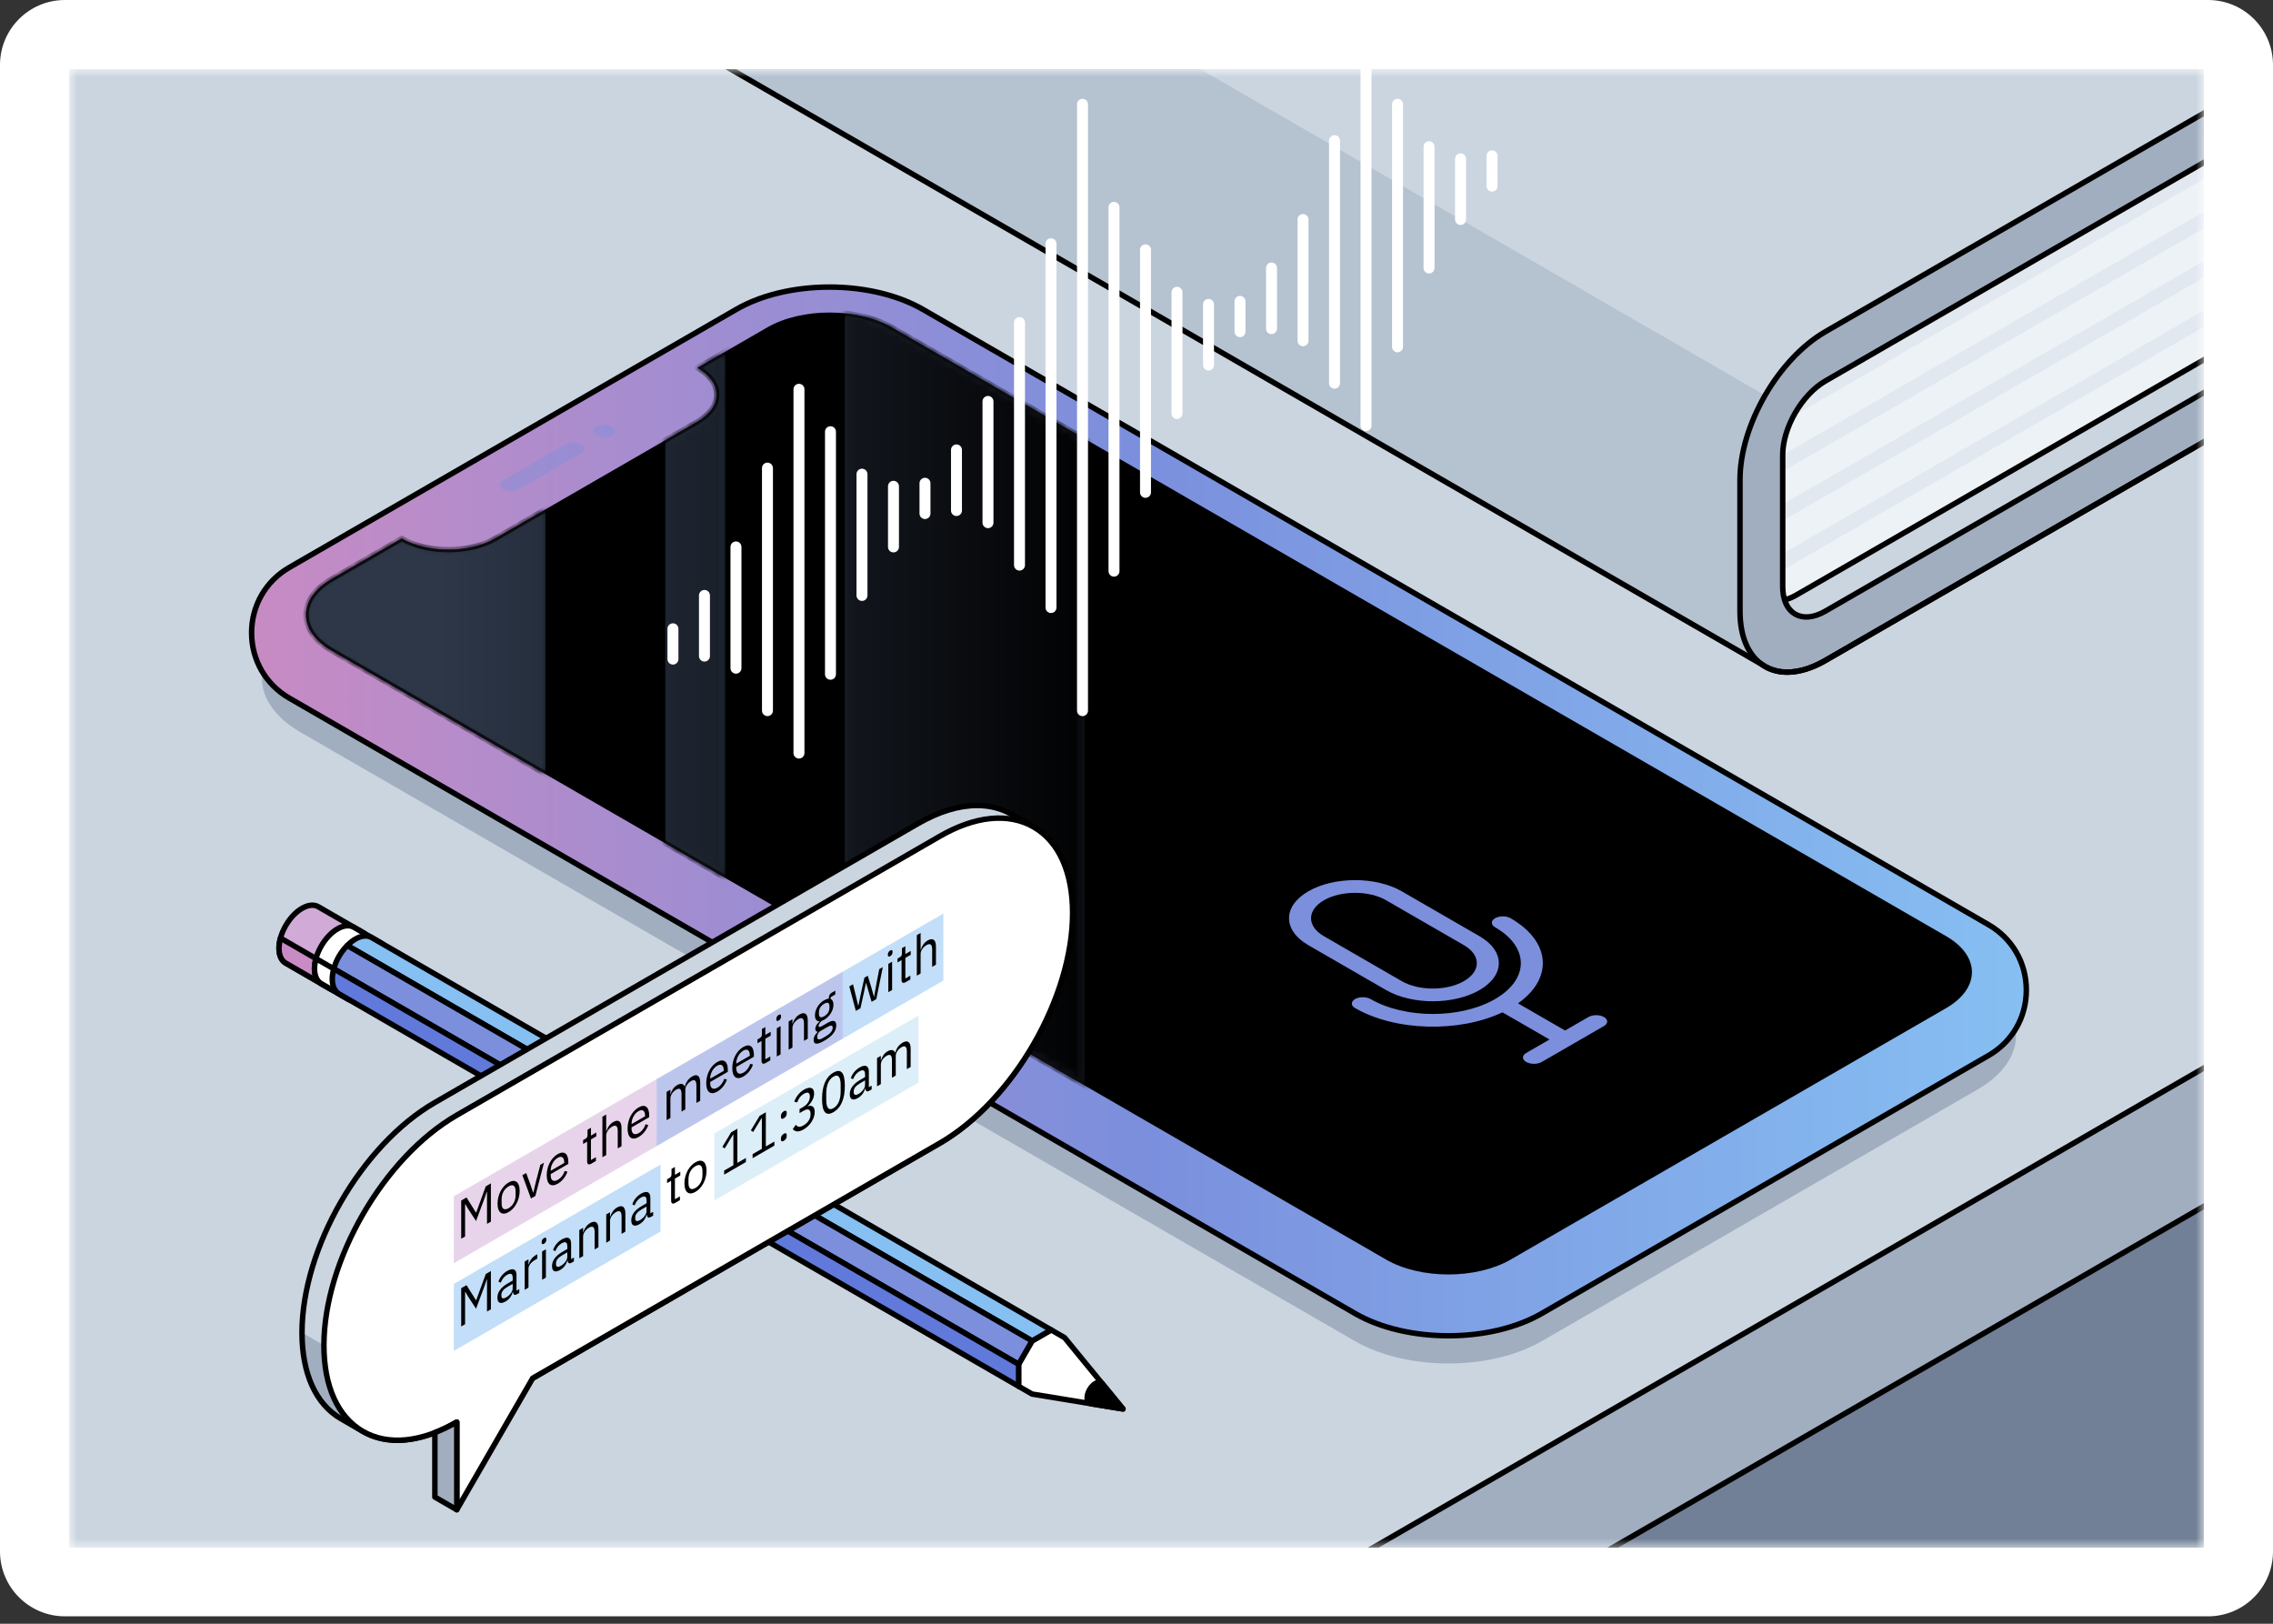 <svg width="280" height="200" viewBox="0 0 280 200" fill="none" xmlns="http://www.w3.org/2000/svg">
<rect x="0" y="0" width="280" height="200" fill="#333333" stroke="none"/>
<path d="M0 8C0 3.582 3.582 0 8 0H272C276.418 0 280 3.582 280 8V191.087C280 195.506 276.418 199.087 272 199.087H8C3.582 199.087 0 195.506 0 191.087V8Z" fill="white"/>
<mask id="mask0" mask-type="alpha" maskUnits="userSpaceOnUse" x="8" y="8" width="264" height="183">
<rect x="8.518" y="8.517" width="262.966" height="182.053" fill="#C4C4C4"/>
</mask>
<g mask="url(#mask0)">
<g clip-path="url(#clip0)">
<path d="M271.483 8.517H8.518V190.621H271.483V8.517Z" fill="white"/>
<path d="M271.483 -3.316H8.518V203.222H271.483V-3.316Z" fill="#CBD5E0"/>
<path d="M37.031 90.201L166.921 165.193C173.271 168.86 183.568 168.86 189.918 165.193L243.58 134.212C249.93 130.546 249.93 124.601 243.58 120.935L113.688 45.942C107.338 42.276 97.041 42.276 90.691 45.942L37.031 76.923C30.68 80.589 30.68 86.535 37.031 90.201Z" fill="#A0AEC0"/>
<path d="M113.688 38.108C110.911 36.505 107.377 35.602 103.748 35.402C99.084 35.144 94.263 36.047 90.69 38.108L35.641 69.892C29.445 73.47 29.445 82.413 35.641 85.99L166.921 161.785C173.27 165.451 183.568 165.451 189.918 161.785L244.969 130.001C251.165 126.423 251.165 117.48 244.969 113.903L113.688 38.108Z" fill="url(#paint0_linear)"/>
<path d="M178.419 164.863C174.194 164.863 169.968 163.934 166.752 162.076L35.473 86.284C32.457 84.542 30.656 81.424 30.656 77.942C30.656 74.461 32.457 71.343 35.473 69.601L90.522 37.817C94.022 35.796 98.851 34.793 103.767 35.066C107.564 35.277 111.148 36.253 113.857 37.817L245.137 113.612C248.153 115.353 249.952 118.471 249.952 121.952C249.952 125.434 248.151 128.554 245.137 130.294L190.085 162.078C186.87 163.934 182.645 164.863 178.419 164.863ZM102.178 35.697C97.938 35.697 93.881 36.656 90.86 38.402L35.81 70.186C33.005 71.804 31.331 74.704 31.331 77.942C31.331 81.181 33.005 84.081 35.81 85.699L167.09 161.493C173.337 165.101 183.502 165.101 189.749 161.493L244.801 129.709C247.604 128.091 249.28 125.19 249.278 121.952C249.278 118.714 247.604 115.815 244.801 114.196L113.52 38.402C110.9 36.89 107.424 35.944 103.729 35.74C103.211 35.71 102.693 35.697 102.178 35.697Z" fill="black"/>
<path d="M40.863 80.154C36.637 77.714 36.637 73.744 40.863 71.303L49.487 66.325C52.662 68.158 57.81 68.158 60.985 66.325L85.899 51.941C89.075 50.108 89.075 47.135 85.899 45.302L94.523 40.324C98.75 37.883 105.628 37.883 109.854 40.324L239.744 115.316C243.971 117.757 243.971 121.727 239.744 124.168L186.083 155.148C181.856 157.589 174.978 157.589 170.752 155.148L40.863 80.154Z" fill="black"/>
<path d="M182.253 115.314L172.671 109.782C169.496 107.948 164.347 107.948 161.172 109.782C157.997 111.615 157.997 114.588 161.172 116.421L170.754 121.953C173.929 123.786 179.077 123.786 182.253 121.953C185.427 120.12 185.427 117.147 182.253 115.314ZM180.336 116.421C182.45 117.641 182.45 119.627 180.336 120.847C178.221 122.068 174.783 122.068 172.67 120.847L163.088 115.315C160.973 114.095 160.973 112.109 163.088 110.889C165.202 109.668 168.64 109.668 170.754 110.889L180.336 116.421Z" fill="#7B8FDD"/>
<path d="M197.585 126.379C198.113 126.074 198.113 125.579 197.585 125.272C197.056 124.967 196.197 124.967 195.668 125.272L192.794 126.931L186.997 123.585C191.358 120.511 191.055 115.97 186.087 113.101C185.558 112.796 184.699 112.796 184.17 113.101C183.641 113.406 183.641 113.902 184.17 114.208C188.403 116.653 188.403 120.614 184.17 123.059C179.937 125.504 173.072 125.504 168.839 123.059C168.31 122.754 167.452 122.754 166.922 123.059C166.393 123.364 166.393 123.86 166.922 124.166C171.891 127.035 179.757 127.21 185.08 124.692L190.877 128.038L188.003 129.697C187.474 130.002 187.474 130.497 188.003 130.804C188.532 131.109 189.39 131.109 189.919 130.804L197.585 126.379Z" fill="#7B8FDD"/>
<mask id="mask1" mask-type="alpha" maskUnits="userSpaceOnUse" x="37" y="38" width="97" height="96">
<path d="M40.863 71.303L49.488 66.325C52.663 68.158 57.812 68.158 60.987 66.325L67.199 62.738V95.361L40.863 80.155C36.637 77.715 36.637 73.743 40.863 71.303ZM85.899 51.94L81.951 54.22V103.877L89.327 108.136V43.322L85.898 45.301C89.075 47.134 89.075 50.107 85.899 51.94ZM104.08 116.653L133.586 133.687V54.023L109.856 40.323C108.224 39.38 106.197 38.804 104.08 38.589V116.653Z" fill="url(#paint1_linear)"/>
</mask>
<g mask="url(#mask1)">
<path d="M40.863 71.303L49.488 66.325C52.663 68.158 57.812 68.158 60.987 66.325L67.199 62.738V95.361L40.863 80.155C36.637 77.715 36.637 73.743 40.863 71.303ZM85.899 51.94L81.951 54.22V103.877L89.327 108.136V43.322L85.898 45.301C89.075 47.134 89.075 50.107 85.899 51.94ZM104.08 116.653L133.586 133.687V54.023L109.856 40.323C108.224 39.38 106.197 38.804 104.08 38.589V116.653Z" fill="#2D3748"/>
</g>
<mask id="mask2" mask-type="alpha" maskUnits="userSpaceOnUse" x="37" y="38" width="97" height="96">
<path d="M40.863 71.303L49.488 66.325C52.663 68.158 57.812 68.158 60.987 66.325L67.199 62.738V95.361L40.863 80.155C36.637 77.715 36.637 73.743 40.863 71.303ZM85.899 51.94L81.951 54.22V103.877L89.327 108.136V43.322L85.898 45.301C89.075 47.134 89.075 50.107 85.899 51.94ZM104.08 116.653L133.586 133.687V54.023L109.856 40.323C108.224 39.38 106.197 38.804 104.08 38.589V116.653Z" fill="url(#paint2_linear)"/>
</mask>
<g mask="url(#mask2)">
<path d="M40.865 71.303L49.49 66.325C52.665 68.158 57.814 68.158 60.989 66.325L67.201 62.738V95.36L40.865 80.154C36.639 77.714 36.639 73.742 40.865 71.303ZM85.901 51.94L81.953 54.22V103.876L89.329 108.136V43.322L85.9 45.301C89.077 47.134 89.077 50.106 85.901 51.94ZM104.082 116.653L133.588 133.687V54.023L109.857 40.322C108.226 39.38 106.199 38.803 104.082 38.589V116.653Z" fill="url(#paint3_linear)"/>
<path d="M178.419 157.31C175.582 157.31 172.744 156.686 170.585 155.439L40.696 80.446C38.543 79.203 37.357 77.527 37.357 75.728C37.357 73.929 38.543 72.253 40.696 71.01L49.319 66.032C49.423 65.971 49.553 65.971 49.657 66.032C52.733 67.808 57.74 67.808 60.818 66.032L85.732 51.648C87.159 50.825 87.944 49.749 87.944 48.622C87.944 47.494 87.159 46.419 85.732 45.595C85.628 45.534 85.563 45.424 85.563 45.302C85.563 45.181 85.628 45.07 85.732 45.009L94.356 40.031C98.675 37.536 105.704 37.536 110.024 40.031L239.914 115.023C242.067 116.266 243.253 117.942 243.253 119.741C243.253 121.541 242.067 123.216 239.914 124.459L186.253 155.44C184.094 156.686 181.257 157.31 178.419 157.31ZM49.49 66.712L41.033 71.595C39.097 72.712 38.032 74.18 38.032 75.728C38.032 77.276 39.099 78.744 41.033 79.862L170.923 154.854C175.057 157.241 181.784 157.241 185.917 154.854L239.578 123.873C241.514 122.756 242.579 121.288 242.579 119.74C242.579 118.192 241.512 116.724 239.578 115.606L109.688 40.614C105.555 38.227 98.828 38.227 94.694 40.614L86.555 45.313C87.892 46.224 88.621 47.382 88.621 48.62C88.621 50 87.715 51.282 86.071 52.231L61.155 66.616C57.949 68.467 52.765 68.499 49.49 66.712Z" fill="black"/>
</g>
<g style="mix-blend-mode:multiply">
<g style="mix-blend-mode:multiply">
<g style="mix-blend-mode:multiply" opacity="0.4">
<path d="M71.549 54.742C71.02 54.437 70.161 54.437 69.632 54.742L61.967 59.169C61.438 59.474 61.438 59.969 61.967 60.276C62.496 60.581 63.355 60.581 63.884 60.276L71.55 55.849C72.078 55.543 72.078 55.048 71.549 54.742Z" fill="#7B8FDD"/>
</g>
<g style="mix-blend-mode:multiply" opacity="0.4">
<path d="M75.382 52.53C74.853 52.225 73.994 52.225 73.465 52.53C72.936 52.835 72.936 53.331 73.465 53.637C73.994 53.943 74.853 53.942 75.382 53.637C75.911 53.332 75.911 52.835 75.382 52.53Z" fill="#7B8FDD"/>
</g>
</g>
</g>
<path d="M138.335 173.546L131.145 164.764L129.484 163.806L127.135 165.163L125.475 168.039V170.751L127.135 171.711L138.335 173.546Z" fill="white"/>
<path d="M138.335 173.883C138.317 173.883 138.299 173.881 138.281 173.879L127.081 172.043C127.04 172.036 127.002 172.022 126.966 172.002L125.306 171.044C125.202 170.983 125.137 170.872 125.137 170.751V168.039C125.137 167.979 125.153 167.921 125.181 167.87L126.842 164.993C126.872 164.942 126.914 164.899 126.966 164.869L129.315 163.513C129.418 163.452 129.549 163.452 129.652 163.513L131.312 164.471C131.348 164.492 131.379 164.518 131.404 164.549L138.594 173.33C138.683 173.438 138.695 173.591 138.626 173.712C138.566 173.821 138.454 173.883 138.335 173.883ZM127.25 171.386L137.506 173.067L130.921 165.025L129.482 164.194L127.38 165.408L125.811 168.128V170.555L127.25 171.386Z" fill="black"/>
<path d="M37.205 111.884C37.991 111.43 38.701 111.389 39.214 111.688L44.68 114.844C45.196 115.14 45.516 115.775 45.516 116.681C45.516 118.489 44.246 120.689 42.681 121.592C41.895 122.046 41.185 122.086 40.672 121.788L35.205 118.632C34.689 118.336 34.369 117.7 34.369 116.794C34.369 114.986 35.638 112.788 37.205 111.884Z" fill="#D1AAD7"/>
<path d="M41.413 122.319C41.082 122.319 40.774 122.238 40.5 122.079L35.036 118.924C34.388 118.554 34.031 117.798 34.031 116.794C34.031 114.881 35.379 112.547 37.036 111.59C37.904 111.09 38.738 111.02 39.384 111.395L44.848 114.551C45.495 114.921 45.851 115.677 45.851 116.681C45.851 118.594 44.504 120.928 42.848 121.885C42.348 122.173 41.859 122.319 41.413 122.319ZM38.468 111.834C38.14 111.834 37.768 111.948 37.374 112.177C35.902 113.024 34.706 115.096 34.706 116.794C34.706 117.545 34.942 118.093 35.372 118.339L40.839 121.495C41.267 121.745 41.861 121.674 42.51 121.299C43.98 120.452 45.176 118.379 45.176 116.681C45.176 115.931 44.94 115.382 44.511 115.137L39.045 111.979C38.876 111.882 38.682 111.834 38.468 111.834ZM37.205 111.883H37.206H37.205Z" fill="black"/>
<path d="M42.679 121.592C41.894 122.046 41.184 122.087 40.671 121.788L35.205 118.632C34.689 118.336 34.369 117.7 34.369 116.794C34.369 116.392 34.441 115.97 34.555 115.547L43.666 120.807C43.358 121.118 43.028 121.391 42.679 121.592Z" fill="#C88BC4"/>
<path d="M41.413 122.319C41.082 122.319 40.774 122.239 40.5 122.079L35.036 118.925C34.388 118.554 34.031 117.798 34.031 116.795C34.031 116.391 34.097 115.941 34.23 115.458C34.257 115.357 34.33 115.275 34.427 115.236C34.524 115.196 34.633 115.203 34.724 115.256L43.834 120.515C43.925 120.567 43.987 120.659 44.001 120.762C44.014 120.865 43.979 120.97 43.906 121.044C43.552 121.4 43.197 121.683 42.848 121.884C42.348 122.173 41.859 122.319 41.413 122.319ZM34.78 116.067C34.732 116.328 34.706 116.57 34.706 116.795C34.706 117.545 34.942 118.094 35.372 118.339L40.839 121.495C41.267 121.745 41.861 121.675 42.51 121.299C42.703 121.187 42.903 121.044 43.103 120.871L34.78 116.067ZM42.679 121.592H42.68H42.679Z" fill="black"/>
<path d="M42.857 123.051C43.37 123.35 44.08 123.309 44.865 122.855C46.431 121.951 47.7 119.752 47.7 117.945C47.7 117.037 47.38 116.403 46.865 116.107L43.587 114.213C43.074 113.915 42.364 113.955 41.578 114.409C40.012 115.314 38.742 117.513 38.742 119.32C38.742 120.227 39.062 120.862 39.578 121.157L42.857 123.051Z" fill="white"/>
<path d="M43.599 123.582C43.269 123.582 42.962 123.502 42.688 123.343L39.409 121.45C38.762 121.081 38.404 120.324 38.404 119.32C38.404 117.407 39.752 115.074 41.409 114.116C42.277 113.615 43.111 113.547 43.757 113.921L47.034 115.814C47.681 116.185 48.039 116.942 48.039 117.945C48.039 119.858 46.691 122.192 45.035 123.149C44.534 123.436 44.046 123.582 43.599 123.582ZM42.842 114.36C42.514 114.36 42.141 114.474 41.747 114.702C40.277 115.55 39.079 117.624 39.079 119.32C39.079 120.071 39.316 120.619 39.745 120.865L43.025 122.759C43.025 122.759 43.025 122.759 43.026 122.759C43.454 123.007 44.047 122.938 44.696 122.563C46.166 121.714 47.362 119.642 47.362 117.944C47.362 117.193 47.126 116.645 46.697 116.4L43.417 114.505C43.249 114.408 43.055 114.36 42.842 114.36Z" fill="black"/>
<path d="M44.865 122.856C44.08 123.31 43.37 123.35 42.857 123.052L39.578 121.158C39.062 120.862 38.742 120.226 38.742 119.32C38.742 118.918 38.814 118.495 38.928 118.073L45.852 122.07C45.544 122.381 45.214 122.655 44.865 122.856Z" fill="white"/>
<path d="M43.599 123.582C43.268 123.582 42.96 123.502 42.686 123.343L39.409 121.45C38.762 121.081 38.404 120.323 38.404 119.32C38.404 118.916 38.47 118.467 38.603 117.984C38.63 117.882 38.703 117.8 38.8 117.761C38.897 117.722 39.006 117.728 39.097 117.781L46.021 121.778C46.111 121.831 46.172 121.923 46.187 122.025C46.2 122.129 46.165 122.233 46.092 122.307C45.739 122.664 45.383 122.946 45.034 123.147C44.534 123.436 44.046 123.582 43.599 123.582ZM39.155 118.592C39.105 118.853 39.081 119.097 39.081 119.32C39.081 120.071 39.317 120.618 39.746 120.864L43.026 122.758C43.454 123.008 44.048 122.938 44.698 122.562C44.892 122.451 45.09 122.307 45.29 122.134L39.155 118.592Z" fill="black"/>
<path d="M43.766 115.673H43.767C44.55 115.22 45.259 115.178 45.772 115.474L129.485 163.805L127.136 165.162L42.779 116.458C43.087 116.148 43.416 115.874 43.766 115.673Z" fill="#86BFF2"/>
<path d="M127.136 165.5C127.078 165.5 127.02 165.485 126.967 165.456L42.61 116.752C42.52 116.699 42.459 116.607 42.444 116.505C42.431 116.401 42.466 116.297 42.539 116.223C42.891 115.866 43.248 115.584 43.597 115.382C43.6 115.381 43.602 115.38 43.605 115.377C44.469 114.881 45.298 114.812 45.939 115.183L129.654 163.514C129.758 163.575 129.823 163.686 129.823 163.808C129.823 163.928 129.758 164.04 129.654 164.1L127.305 165.457C127.252 165.485 127.194 165.5 127.136 165.5ZM43.341 116.393L127.136 164.773L128.81 163.806L45.602 115.766C45.175 115.52 44.583 115.591 43.934 115.964C43.932 115.965 43.929 115.967 43.926 115.969C43.736 116.081 43.539 116.223 43.341 116.393Z" fill="black"/>
<path d="M41.761 117.79C42.046 117.297 42.394 116.846 42.779 116.458L127.136 165.162L125.476 168.039L41.117 119.335C41.26 118.809 41.476 118.282 41.761 117.79Z" fill="#7B8FDD"/>
<path d="M125.474 168.376C125.417 168.376 125.359 168.362 125.305 168.332L40.948 119.628C40.816 119.551 40.751 119.394 40.791 119.247C40.945 118.68 41.172 118.136 41.464 117.628C41.465 117.626 41.466 117.623 41.468 117.621C41.762 117.112 42.121 116.64 42.538 116.221C42.646 116.112 42.813 116.089 42.947 116.166L127.304 164.871C127.381 164.915 127.438 164.989 127.462 165.076C127.485 165.162 127.473 165.254 127.428 165.332L125.768 168.209C125.705 168.316 125.591 168.376 125.474 168.376ZM41.515 119.175L125.351 167.577L126.674 165.285L42.839 116.884C42.541 117.212 42.278 117.569 42.056 117.951C42.055 117.954 42.053 117.957 42.052 117.958C41.831 118.342 41.65 118.752 41.515 119.175ZM41.761 117.79H41.762H41.761Z" fill="black"/>
<path d="M41.76 122.42C41.247 122.123 40.93 121.488 40.93 120.585V120.584C40.93 120.181 41.001 119.759 41.116 119.336L125.474 168.039V170.751L41.76 122.42Z" fill="#6079DA"/>
<path d="M125.476 171.088C125.418 171.088 125.36 171.074 125.307 171.044L41.593 122.712C40.949 122.34 40.594 121.586 40.594 120.585C40.594 120.18 40.661 119.73 40.792 119.247C40.819 119.146 40.892 119.064 40.989 119.024C41.087 118.984 41.196 118.992 41.286 119.045L125.644 167.746C125.748 167.807 125.813 167.918 125.813 168.039V170.751C125.813 170.871 125.748 170.983 125.644 171.044C125.592 171.074 125.534 171.088 125.476 171.088ZM41.93 122.128L125.138 170.167V168.234L41.343 119.855C41.293 120.116 41.269 120.358 41.269 120.582C41.269 121.333 41.504 121.881 41.93 122.128Z" fill="black"/>
<path d="M134.94 170.404C135.299 170.196 135.614 170.229 135.796 170.446L138.334 173.546L134.385 172.899C134.103 172.852 133.916 172.595 133.916 172.178C133.917 171.525 134.375 170.731 134.94 170.404Z" fill="black"/>
<path d="M138.336 173.883C138.319 173.883 138.3 173.882 138.283 173.879L134.334 173.232C133.87 173.154 133.582 172.75 133.582 172.178C133.582 171.406 134.106 170.499 134.776 170.113C135.267 169.829 135.758 169.874 136.059 170.231L138.6 173.334C138.689 173.442 138.701 173.595 138.631 173.715C138.567 173.821 138.455 173.883 138.336 173.883ZM135.397 170.601C135.291 170.601 135.171 170.661 135.111 170.697C134.647 170.965 134.255 171.643 134.255 172.178C134.255 172.285 134.274 172.537 134.443 172.567L137.508 173.069L135.536 170.661C135.5 170.618 135.45 170.601 135.397 170.601Z" fill="black"/>
<path d="M115.763 140.809C124.803 135.59 132.13 122.898 132.13 112.46C132.13 107.237 130.295 103.568 127.33 101.861L124.643 100.309C121.681 98.595 117.587 98.841 113.063 101.451L53.57 135.802C44.531 141.02 37.203 153.712 37.203 164.149C37.203 169.372 39.038 173.04 42.003 174.748L44.69 176.3C47.05 177.666 50.129 177.786 53.57 176.459V176.717L115.763 140.809Z" fill="#CBD5E0"/>
<path d="M37.203 164.148C37.203 169.371 39.038 173.039 42.003 174.748L44.69 176.299C41.732 174.589 39.903 170.922 39.903 165.708" fill="#A0AEC0"/>
<path d="M48.951 177.735C47.33 177.735 45.837 177.355 44.521 176.592L41.834 175.041C38.63 173.196 36.865 169.327 36.865 164.149C36.865 153.621 44.283 140.772 53.401 135.508L112.895 101.16C117.379 98.57 121.611 98.165 124.811 100.018L127.498 101.569C130.703 103.414 132.467 107.283 132.467 112.461C132.467 122.989 125.049 135.838 115.932 141.102L53.738 177.008C53.634 177.069 53.505 177.069 53.401 177.008C53.36 176.985 53.326 176.954 53.299 176.919C51.779 177.463 50.319 177.735 48.951 177.735ZM120.371 99.549C118.189 99.549 115.759 100.286 113.232 101.744L53.738 136.093C44.807 141.25 37.54 153.836 37.54 164.149C37.54 169.075 39.184 172.736 42.172 174.456L44.858 176.006C47.198 177.361 50.169 177.407 53.448 176.143C53.552 176.102 53.668 176.116 53.76 176.179C53.769 176.186 53.777 176.192 53.787 176.2L115.593 140.515L115.761 140.808L115.593 140.515C124.524 135.358 131.791 122.774 131.791 112.46C131.791 107.534 130.145 103.873 127.159 102.153L124.473 100.602C123.258 99.899 121.873 99.549 120.371 99.549Z" fill="black"/>
<path d="M115.763 103.011L56.269 137.36C47.23 142.578 39.902 155.27 39.902 165.708C39.902 176.146 47.23 180.376 56.269 175.158V185.957L65.621 169.758L115.761 140.809C124.801 135.59 132.128 122.898 132.128 112.46C132.128 102.023 124.802 97.792 115.763 103.011Z" fill="white"/>
<path d="M56.269 186.294C56.24 186.294 56.21 186.29 56.181 186.283C56.034 186.244 55.931 186.111 55.931 185.956V175.733C51.638 178.065 47.606 178.374 44.527 176.596C41.328 174.748 39.565 170.882 39.565 165.708C39.565 155.179 46.982 142.331 56.1 137.068L115.594 102.718C120.074 100.132 124.305 99.725 127.504 101.573C130.705 103.421 132.466 107.287 132.466 112.461C132.466 122.989 125.049 135.838 115.931 141.101L65.869 170.005L56.561 186.125C56.499 186.232 56.387 186.294 56.269 186.294ZM56.269 174.82C56.327 174.82 56.385 174.835 56.437 174.864C56.541 174.925 56.606 175.036 56.606 175.157V184.697L65.329 169.589C65.359 169.537 65.402 169.494 65.453 169.464L115.594 140.515C124.525 135.358 131.792 122.773 131.792 112.46C131.792 107.538 130.149 103.878 127.167 102.156C124.185 100.433 120.194 100.841 115.931 103.302L115.763 103.009L115.931 103.302L56.437 137.652C47.506 142.809 40.239 155.394 40.239 165.708C40.239 170.629 41.882 174.289 44.864 176.012C47.846 177.734 51.837 177.326 56.1 174.866C56.152 174.835 56.21 174.82 56.269 174.82Z" fill="black"/>
<path d="M56.268 185.958V175.158C55.349 175.688 54.447 176.121 53.568 176.459V184.398L56.268 185.958Z" fill="#A0AEC0"/>
<path d="M56.27 186.295C56.212 186.295 56.154 186.28 56.101 186.25L53.401 184.691C53.297 184.63 53.232 184.52 53.232 184.398V176.459C53.232 176.32 53.319 176.194 53.448 176.144C54.323 175.807 55.215 175.376 56.101 174.866C56.205 174.805 56.335 174.805 56.438 174.866C56.542 174.927 56.607 175.038 56.607 175.159V185.959C56.607 186.078 56.542 186.191 56.438 186.251C56.387 186.28 56.329 186.295 56.27 186.295ZM53.907 184.203L55.932 185.372V175.733C55.256 176.099 54.578 176.42 53.907 176.689V184.203Z" fill="black"/>
<path opacity="0.5" d="M80.879 141.173L55.902 155.594V147.346L80.879 132.925V141.173Z" fill="#D1AAD7"/>
<path opacity="0.5" d="M80.879 141.173L103.819 127.929V119.681L80.879 132.925V141.173Z" fill="#7B8FDD"/>
<path opacity="0.5" d="M116.207 120.776L103.818 127.929V119.681L116.207 112.527V120.776Z" fill="#86BFF2"/>
<path d="M56.812 147.871L57.467 147.493L58.636 149.356L58.666 149.34L59.84 146.123L60.472 145.759V150.47L59.993 150.747V146.778L59.963 146.794L59.619 147.782L58.643 150.398L57.667 148.909L57.323 148.319L57.293 148.336V152.305L56.814 152.581V147.871H56.812Z" fill="black"/>
<path opacity="0.5" d="M81.37 151.689L55.902 166.394V158.145L81.37 143.441V151.689Z" fill="#86BFF2"/>
<path d="M61.291 148.258C61.291 147.151 61.846 146.114 62.653 145.648C63.46 145.183 64.015 145.577 64.015 146.685C64.015 147.792 63.46 148.827 62.653 149.295C61.846 149.759 61.291 149.364 61.291 148.258ZM63.512 147.225V146.726C63.512 145.99 63.155 145.837 62.652 146.127C62.15 146.418 61.792 146.982 61.792 147.718V148.217C61.792 148.953 62.148 149.105 62.652 148.815C63.155 148.524 63.512 147.961 63.512 147.225Z" fill="black"/>
<path d="M65.406 147.622L64.348 144.75L64.815 144.48L65.341 145.904L65.669 146.903L65.699 146.887L66.026 145.51L66.563 143.471L67.012 143.212L65.949 147.309L65.406 147.622Z" fill="black"/>
<path d="M67.348 144.761C67.348 143.654 67.885 142.628 68.704 142.156C69.512 141.69 70.008 142.118 70.008 143.105V143.361L67.839 144.614V144.776C67.839 145.377 68.172 145.636 68.734 145.312C69.113 145.093 69.406 144.708 69.564 144.232L69.898 144.316C69.705 144.9 69.273 145.474 68.706 145.8C67.885 146.273 67.348 145.868 67.348 144.761ZM67.839 144.161V144.207L69.505 143.246V143.173C69.505 142.558 69.183 142.331 68.704 142.608C68.195 142.901 67.839 143.553 67.839 144.161Z" fill="black"/>
<path d="M72.824 143.34C72.502 143.526 72.327 143.391 72.327 143.054V140.616L71.83 140.903V140.43L72.111 140.269C72.309 140.154 72.374 140.036 72.374 139.8V139.152L72.795 138.909V139.874L73.455 139.492V139.965L72.795 140.347V142.885L73.409 142.53V143.002L72.824 143.34Z" fill="black"/>
<path d="M74.208 137.546L74.675 137.275V139.354L74.698 139.341C74.844 138.864 75.102 138.461 75.552 138.2C76.171 137.843 76.563 138.102 76.563 138.947V141.181L76.096 141.451V139.311C76.096 138.69 75.862 138.508 75.411 138.767C75.037 138.983 74.674 139.409 74.674 139.854V142.27L74.207 142.54V137.546H74.208Z" fill="black"/>
<path d="M77.307 139.01C77.307 137.903 77.844 136.877 78.663 136.405C79.47 135.939 79.967 136.367 79.967 137.354V137.61L77.798 138.863V139.025C77.798 139.626 78.131 139.885 78.693 139.561C79.073 139.342 79.365 138.958 79.523 138.481L79.857 138.565C79.663 139.149 79.232 139.723 78.664 140.05C77.845 140.522 77.307 140.117 77.307 139.01ZM77.798 138.409V138.457L79.464 137.496V137.421C79.464 136.807 79.142 136.581 78.663 136.857C78.154 137.15 77.798 137.802 77.798 138.409Z" fill="black"/>
<path d="M82.117 137.974V134.491L82.585 134.221V134.788L82.607 134.774C82.742 134.338 82.951 133.928 83.42 133.656C83.817 133.427 84.18 133.427 84.343 133.832L84.356 133.825C84.466 133.384 84.759 132.883 85.273 132.586C85.888 132.232 86.255 132.505 86.255 133.349V135.583L85.787 135.853V133.715C85.787 133.1 85.582 132.894 85.127 133.157C84.759 133.37 84.42 133.782 84.42 134.228V136.644L83.953 136.914V134.774C83.953 134.153 83.748 133.954 83.304 134.21C82.935 134.424 82.585 134.842 82.585 135.287V137.703L82.117 137.974Z" fill="black"/>
<path d="M86.998 133.415C86.998 132.308 87.535 131.282 88.355 130.81C89.162 130.344 89.659 130.772 89.659 131.758V132.015L87.489 133.268V133.43C87.489 134.03 87.823 134.289 88.385 133.965C88.764 133.747 89.056 133.362 89.215 132.886L89.548 132.969C89.355 133.554 88.923 134.128 88.356 134.454C87.535 134.926 86.998 134.522 86.998 133.415ZM87.488 132.814V132.862L89.154 131.9V131.826C89.154 131.211 88.832 130.985 88.353 131.261C87.844 131.555 87.488 132.207 87.488 132.814Z" fill="black"/>
<path d="M90.207 131.561C90.207 130.454 90.744 129.429 91.563 128.956C92.371 128.49 92.868 128.918 92.868 129.905V130.162L90.698 131.414V131.576C90.698 132.177 91.031 132.436 91.594 132.112C91.973 131.893 92.265 131.509 92.423 131.032L92.757 131.116C92.564 131.701 92.132 132.274 91.565 132.601C90.744 133.073 90.207 132.668 90.207 131.561ZM90.698 130.96V131.008L92.364 130.045V129.971C92.364 129.357 92.043 129.13 91.563 129.407C91.054 129.703 90.698 130.353 90.698 130.96Z" fill="black"/>
<path d="M94.305 130.938C93.983 131.124 93.808 130.989 93.808 130.651V128.215L93.311 128.501V128.028L93.592 127.866C93.79 127.752 93.855 127.634 93.855 127.398V126.75L94.276 126.507V127.472L94.936 127.09V127.563L94.276 127.945V130.483L94.89 130.128V130.6L94.305 130.938Z" fill="black"/>
<path d="M95.637 125.565V125.477C95.637 125.295 95.724 125.124 95.923 125.007C96.121 124.892 96.209 124.963 96.209 125.145V125.233C96.209 125.415 96.121 125.588 95.923 125.703C95.724 125.817 95.637 125.747 95.637 125.565ZM95.689 126.654L96.156 126.385V129.867L95.689 130.137V126.654Z" fill="black"/>
<path d="M97.15 129.294V125.811L97.618 125.541V126.108L97.641 126.094C97.786 125.618 98.044 125.214 98.493 124.954C99.113 124.596 99.505 124.855 99.505 125.7V127.934L99.038 128.205V126.065C99.038 125.443 98.804 125.261 98.353 125.52C97.979 125.737 97.617 126.162 97.617 126.607V129.024L97.15 129.294Z" fill="black"/>
<path d="M101.553 128.184C100.612 128.728 100.227 128.641 100.227 128.092C100.227 127.714 100.407 127.408 100.706 127.14V127.067C100.536 127.069 100.437 126.972 100.437 126.735C100.437 126.385 100.653 126.09 100.957 125.827V125.8C100.601 125.81 100.39 125.547 100.39 125.06C100.39 124.352 100.839 123.598 101.524 123.204C101.74 123.08 101.933 123.015 102.096 123.008V122.948C102.096 122.678 102.196 122.425 102.447 122.279L102.897 122.019V122.492L102.324 122.822V123.045C102.54 123.135 102.669 123.373 102.669 123.744C102.669 124.453 102.219 125.206 101.529 125.605C101.43 125.661 101.324 125.71 101.236 125.739C101.038 125.915 100.839 126.144 100.839 126.361C100.839 126.57 101.027 126.516 101.301 126.358L101.944 125.987C102.691 125.555 103.014 125.719 103.014 126.293C103.014 127.009 102.524 127.624 101.553 128.184ZM101.95 126.49L100.944 127.071C100.752 127.284 100.664 127.489 100.664 127.705C100.664 128.009 100.845 128.155 101.319 127.881L101.75 127.631C102.27 127.33 102.575 126.965 102.575 126.587C102.575 126.311 102.419 126.22 101.95 126.49ZM102.178 124.123V123.935C102.178 123.476 101.927 123.406 101.529 123.635C101.131 123.864 100.88 124.225 100.88 124.685V124.874C100.88 125.333 101.131 125.403 101.529 125.174C101.927 124.945 102.178 124.582 102.178 124.123Z" fill="black"/>
<path d="M104.623 121.498L105.079 121.235L105.401 122.555L105.722 123.895L105.734 123.889L106.103 122.15L106.482 120.425L106.896 120.186L107.288 121.465L107.662 122.775L107.674 122.768L107.984 121.063L108.311 119.369L108.75 119.115L107.95 123.061L107.37 123.396L106.949 121.965L106.686 121.057L106.674 121.063L106.416 122.271L105.994 124.189L105.428 124.517L104.623 121.498Z" fill="black"/>
<path d="M109.375 117.634V117.547C109.375 117.365 109.462 117.193 109.661 117.077C109.86 116.961 109.947 117.033 109.947 117.215V117.302C109.947 117.485 109.86 117.657 109.661 117.772C109.462 117.887 109.375 117.817 109.375 117.634ZM109.428 118.724L109.894 118.454V121.937L109.428 122.206V118.724Z" fill="black"/>
<path d="M111.554 120.978C111.232 121.164 111.057 121.03 111.057 120.692V118.255L110.561 118.541V118.069L110.841 117.907C111.04 117.792 111.104 117.675 111.104 117.439V116.791L111.526 116.547V117.513L112.186 117.13V117.603L111.526 117.985V120.523L112.14 120.168V120.64L111.554 120.978Z" fill="black"/>
<path d="M112.941 115.184L113.408 114.914V116.993L113.431 116.979C113.576 116.503 113.834 116.099 114.284 115.838C114.904 115.481 115.295 115.74 115.295 116.585V118.819L114.828 119.089V116.948C114.828 116.328 114.594 116.145 114.144 116.404C113.77 116.62 113.406 117.045 113.406 117.491V119.907L112.939 120.177V115.184H112.941Z" fill="black"/>
<path d="M56.812 158.671L57.467 158.293L58.636 160.156L58.666 160.14L59.84 156.923L60.472 156.559V161.27L59.993 161.546V157.578L59.963 157.594L59.619 158.582L58.643 161.198L57.667 159.709L57.323 159.119L57.293 159.136V163.104L56.814 163.381V158.671H56.812Z" fill="black"/>
<path d="M63.705 159.403C63.361 159.603 63.22 159.44 63.185 159.136L63.155 159.152C63.027 159.652 62.706 160.059 62.285 160.302C61.647 160.671 61.273 160.482 61.273 159.834C61.273 159.179 61.682 158.579 62.56 158.072L63.157 157.728V157.384C63.157 156.891 62.923 156.756 62.444 157.033C62.081 157.242 61.842 157.583 61.678 157.994L61.398 157.852C61.561 157.387 61.924 156.867 62.467 156.554C63.192 156.135 63.624 156.324 63.624 157.06V158.976L63.968 158.777V159.249L63.705 159.403ZM63.155 158.708V158.134L62.536 158.492C62.004 158.8 61.764 159.126 61.764 159.464V159.606C61.764 159.95 61.997 160.011 62.36 159.801C62.822 159.536 63.155 159.066 63.155 158.708Z" fill="black"/>
<path d="M64.635 158.868V155.385L65.102 155.115V155.756L65.132 155.74C65.237 155.348 65.511 154.88 66.002 154.595L66.183 154.491V155.031L65.909 155.189C65.407 155.479 65.102 155.905 65.102 156.235V158.597L64.635 158.868Z" fill="black"/>
<path d="M66.727 153.055V152.968C66.727 152.785 66.814 152.614 67.013 152.498C67.211 152.382 67.299 152.453 67.299 152.636V152.723C67.299 152.905 67.211 153.078 67.013 153.193C66.814 153.307 66.727 153.239 66.727 153.055ZM66.779 154.146L67.246 153.876V157.359L66.779 157.629V154.146Z" fill="black"/>
<path d="M70.433 155.52C70.089 155.72 69.949 155.556 69.913 155.252L69.884 155.269C69.755 155.768 69.434 156.176 69.013 156.418C68.376 156.787 68.002 156.599 68.002 155.95C68.002 155.295 68.411 154.695 69.288 154.188L69.885 153.845V153.5C69.885 153.008 69.652 152.872 69.172 153.149C68.809 153.358 68.57 153.7 68.407 154.11L68.126 153.969C68.29 153.503 68.653 152.983 69.195 152.67C69.92 152.252 70.352 152.44 70.352 153.176V155.093L70.696 154.893V155.366L70.433 155.52ZM69.884 154.824V154.251L69.264 154.608C68.732 154.916 68.492 155.243 68.492 155.58V155.722C68.492 156.067 68.725 156.127 69.089 155.918C69.55 155.651 69.884 155.182 69.884 154.824Z" fill="black"/>
<path d="M71.363 154.983V151.5L71.83 151.23V151.797L71.853 151.783C71.999 151.307 72.257 150.903 72.706 150.643C73.326 150.285 73.718 150.544 73.718 151.389V153.623L73.251 153.894V151.754C73.251 151.132 73.017 150.95 72.566 151.209C72.192 151.426 71.829 151.851 71.829 152.296V154.713L71.363 154.983Z" fill="black"/>
<path d="M74.682 153.066V149.583L75.148 149.313V149.88L75.171 149.866C75.317 149.39 75.575 148.986 76.025 148.726C76.645 148.368 77.036 148.627 77.036 149.472V151.706L76.569 151.977V149.837C76.569 149.215 76.335 149.033 75.885 149.292C75.511 149.509 75.147 149.934 75.147 150.379V152.796L74.682 153.066Z" fill="black"/>
<path d="M80.195 149.884C79.85 150.084 79.71 149.92 79.675 149.616L79.645 149.633C79.517 150.132 79.195 150.54 78.775 150.783C78.137 151.151 77.764 150.963 77.764 150.315C77.764 149.66 78.173 149.059 79.05 148.553L79.647 148.209V147.864C79.647 147.372 79.413 147.237 78.934 147.513C78.57 147.722 78.332 148.064 78.169 148.474L77.887 148.333C78.051 147.867 78.414 147.348 78.957 147.034C79.681 146.616 80.113 146.805 80.113 147.54V149.457L80.458 149.257V149.73L80.195 149.884ZM79.644 149.188V148.615L79.024 148.973C78.492 149.28 78.252 149.607 78.252 149.944V150.086C78.252 150.431 78.486 150.491 78.848 150.282C79.312 150.015 79.644 149.547 79.644 149.188Z" fill="black"/>
<path d="M83.169 148.166C82.848 148.352 82.673 148.217 82.673 147.88V145.443L82.176 145.729V145.257L82.457 145.094C82.655 144.98 82.719 144.862 82.719 144.626V143.978L83.141 143.735V144.7L83.801 144.318V144.791L83.141 145.173V147.711L83.755 147.356V147.828L83.169 148.166Z" fill="black"/>
<path d="M84.311 145.767C84.311 144.66 84.865 143.623 85.672 143.158C86.479 142.692 87.034 143.086 87.034 144.194C87.034 145.302 86.479 146.337 85.672 146.804C84.865 147.27 84.311 146.874 84.311 145.767ZM86.531 144.734V144.235C86.531 143.499 86.174 143.346 85.671 143.637C85.169 143.927 84.811 144.492 84.811 145.227V145.726C84.811 146.463 85.167 146.615 85.671 146.324C86.174 146.033 86.531 145.47 86.531 144.734Z" fill="black"/>
<path opacity="0.5" d="M113.156 133.336L88.01 147.855V139.607L113.156 125.088V133.336Z" fill="#BBDEF2"/>
<path d="M89.203 144.683V144.183L90.342 143.524V139.731L90.301 139.754L89.273 141.455L88.986 141.262L90.068 139.469L90.833 139.027V143.238L91.885 142.631V143.13L89.203 144.683Z" fill="black"/>
<path d="M92.709 142.658V142.158L93.848 141.5V137.706L93.807 137.729L92.779 139.43L92.492 139.237L93.574 137.445L94.339 137.001V141.214L95.391 140.606V141.106L92.709 142.658Z" fill="black"/>
<path d="M96.199 137.56V137.471C96.199 137.242 96.31 137.015 96.555 136.873C96.801 136.732 96.912 136.83 96.912 137.06V137.147C96.912 137.377 96.801 137.604 96.555 137.746C96.31 137.886 96.199 137.789 96.199 137.56ZM96.199 140.333V140.246C96.199 140.016 96.31 139.789 96.555 139.647C96.801 139.506 96.912 139.604 96.912 139.834V139.922C96.912 140.151 96.801 140.377 96.555 140.519C96.31 140.66 96.199 140.563 96.199 140.333Z" fill="black"/>
<path d="M98.935 136.351C99.484 136.034 99.765 135.541 99.765 135.089V135.042C99.765 134.549 99.467 134.47 99.035 134.721C98.613 134.965 98.362 135.34 98.193 135.795L97.831 135.68C98.036 135.185 98.392 134.587 99.047 134.209C99.737 133.81 100.286 133.918 100.286 134.681C100.286 135.289 99.935 135.856 99.503 136.234V136.26C99.942 136.109 100.363 136.244 100.363 136.953C100.363 137.763 99.808 138.644 98.978 139.124C98.271 139.531 97.909 139.344 97.656 139.083L98.025 138.547C98.235 138.797 98.475 138.908 98.972 138.621C99.545 138.291 99.85 137.798 99.85 137.245V137.191C99.85 136.637 99.546 136.495 98.972 136.826L98.493 137.103V136.61L98.935 136.351Z" fill="black"/>
<path d="M101.266 135.362C101.266 133.823 101.692 132.677 102.668 132.115C103.644 131.551 104.071 132.203 104.071 133.741C104.071 135.28 103.644 136.425 102.668 136.988C101.692 137.552 101.266 136.9 101.266 135.362ZM103.558 134.423V133.654C103.558 132.742 103.307 132.239 102.67 132.608C102.032 132.976 101.781 133.769 101.781 134.68V135.449C101.781 136.36 102.032 136.864 102.67 136.495C103.307 136.128 103.558 135.334 103.558 134.423Z" fill="black"/>
<path d="M107.111 134.342C106.766 134.542 106.626 134.379 106.591 134.075L106.561 134.091C106.433 134.591 106.112 134.998 105.691 135.242C105.054 135.61 104.68 135.421 104.68 134.773C104.68 134.118 105.089 133.518 105.966 133.012L106.563 132.667V132.323C106.563 131.83 106.329 131.695 105.85 131.972C105.487 132.181 105.248 132.522 105.085 132.933L104.804 132.791C104.967 132.326 105.331 131.806 105.873 131.493C106.598 131.074 107.03 131.263 107.03 131.999V133.916L107.374 133.716V134.188L107.111 134.342ZM106.561 133.647V133.073L105.942 133.431C105.41 133.739 105.169 134.065 105.169 134.403V134.545C105.169 134.889 105.403 134.95 105.766 134.741C106.229 134.475 106.561 134.005 106.561 133.647Z" fill="black"/>
<path d="M108.041 133.806V130.323L108.508 130.054V130.62L108.531 130.607C108.666 130.171 108.875 129.76 109.344 129.489C109.74 129.259 110.104 129.259 110.267 129.664L110.28 129.658C110.39 129.217 110.683 128.716 111.197 128.419C111.811 128.065 112.179 128.338 112.179 129.181V131.416L111.711 131.685V129.546C111.711 128.931 111.506 128.725 111.051 128.989C110.683 129.202 110.344 129.613 110.344 130.059V132.475L109.877 132.745V130.606C109.877 129.985 109.672 129.785 109.228 130.041C108.859 130.253 108.508 130.673 108.508 131.119V133.535L108.041 133.806Z" fill="black"/>
<path d="M354.63 0.355V6.43L224.863 81.351C221.738 83.154 218.933 83.202 217.004 81.817C217.004 81.817 44.607 -17.688 44.461 -17.773C42.563 -18.875 41.389 -21.229 41.389 -24.578V-40.777C41.389 -47.488 46.1 -55.647 51.91 -59.001L181.677 -133.922L354.63 -34.068V-27.993L329.676 -13.587L354.63 0.355Z" fill="#CBD5E0"/>
<path d="M218.148 53.084L219.574 49.949L44.471 -51.147C42.566 -47.849 41.389 -44.131 41.389 -40.777V-24.578C41.389 -21.229 42.563 -18.874 44.462 -17.773C44.608 -17.688 217.006 81.817 217.006 81.817C217.358 82.071 217.741 82.274 218.15 82.431V53.084H218.148Z" fill="#B5C2D0"/>
<path d="M218.148 53.084L219.574 49.949L44.471 -51.147C42.566 -47.849 41.389 -44.131 41.389 -40.777V-24.578C41.389 -21.229 42.563 -18.874 44.462 -17.773C44.608 -17.688 217.006 81.817 217.006 81.817C217.358 82.071 217.741 82.274 218.15 82.431V53.084H218.148Z" fill="#B5C2D0"/>
<path d="M351.065 -1.636L221.298 73.285C218.397 74.96 216.037 73.597 216.037 70.248V54.049C216.037 50.699 218.397 46.612 221.298 44.937L351.065 -29.984V-1.636Z" fill="#EDF2F7"/>
<path d="M218.952 74.34C218.392 74.34 217.872 74.208 217.41 73.942C216.308 73.305 215.699 71.993 215.699 70.248V54.048C215.699 50.591 218.134 46.373 221.128 44.644L351.401 -30.57V-1.443L221.466 73.575C220.587 74.084 219.731 74.34 218.952 74.34ZM350.727 -29.4L221.466 45.228C218.658 46.849 216.374 50.806 216.374 54.047V70.246C216.374 71.741 216.861 72.845 217.748 73.356C218.634 73.868 219.835 73.739 221.128 72.991L350.727 -1.832V-29.4Z" fill="black"/>
<path d="M216.037 66.198L351.065 -11.76V-13.785L216.037 64.173V66.198Z" fill="#E2E8F0"/>
<path d="M216.34 72.099L351.065 -5.686V-7.71L216.037 70.248C216.037 70.957 216.145 71.576 216.34 72.099Z" fill="#E2E8F0"/>
<path d="M216.037 54.049L351.065 -23.91V-25.935L216.34 51.849C216.145 52.595 216.037 53.339 216.037 54.049Z" fill="#E2E8F0"/>
<path d="M216.037 60.123L351.065 -17.835V-19.86L216.037 58.098V60.123Z" fill="#E2E8F0"/>
<path d="M354.628 0.355V6.43L224.861 81.351C219.05 84.705 214.34 81.987 214.34 75.276V59.077C214.34 52.367 219.051 44.208 224.861 40.853L354.628 -34.068V-27.993L224.861 46.928C221.96 48.603 219.6 52.691 219.6 56.04V72.239C219.6 75.588 221.96 76.952 224.861 75.276L354.628 0.355Z" fill="#A0AEC0"/>
<path d="M220.164 83.13C219.104 83.13 218.123 82.882 217.254 82.38C215.158 81.171 214.004 78.648 214.004 75.277V59.078C214.004 52.272 218.8 43.966 224.694 40.561L354.461 -34.36C354.565 -34.42 354.695 -34.42 354.798 -34.36C354.902 -34.299 354.967 -34.188 354.967 -34.067V-27.992C354.967 -27.872 354.902 -27.76 354.798 -27.699L225.031 47.222C222.224 48.843 219.94 52.8 219.94 56.041V72.24C219.94 73.734 220.427 74.839 221.314 75.35C222.199 75.862 223.401 75.732 224.694 74.985L354.461 0.063C354.565 0.003 354.695 0.003 354.798 0.063C354.902 0.124 354.967 0.235 354.967 0.356V6.431C354.967 6.551 354.902 6.663 354.798 6.724L225.031 81.645C223.321 82.63 221.663 83.13 220.164 83.13ZM354.292 -33.484L225.031 41.145C219.322 44.441 214.679 52.484 214.679 59.075V75.275C214.679 78.395 215.713 80.709 217.592 81.793C219.471 82.879 221.993 82.617 224.694 81.056L354.292 6.233V0.937L225.031 75.565C223.519 76.438 222.079 76.568 220.976 75.931C219.872 75.294 219.265 73.981 219.265 72.236V56.037C219.265 52.58 221.7 48.361 224.694 46.632L354.292 -28.192V-33.484Z" fill="black"/>
<path d="M220.158 83.125C220.102 83.125 220.051 83.125 220 83.124L219.954 83.122C219.887 83.119 219.818 83.116 219.749 83.112L219.705 83.11C219.636 83.105 219.568 83.099 219.499 83.092L219.46 83.088C219.388 83.08 219.319 83.072 219.25 83.061L219.221 83.057C219.146 83.047 219.075 83.034 219.004 83.021C219.004 83.021 218.983 83.016 218.982 83.016C218.905 83.002 218.828 82.986 218.753 82.968C218.751 82.968 218.751 82.968 218.75 82.968C218.047 82.805 217.397 82.513 216.822 82.103C216.514 81.926 211.355 78.947 202.995 74.122C159.623 49.086 44.413 -17.41 44.292 -17.481C42.202 -18.693 41.051 -21.214 41.051 -24.578V-40.777C41.051 -47.583 45.847 -55.889 51.741 -59.294L181.508 -134.215C181.612 -134.275 181.742 -134.275 181.845 -134.215L354.798 -34.361C354.902 -34.3 354.967 -34.189 354.967 -34.068V-27.993C354.967 -27.873 354.902 -27.761 354.798 -27.7L351.402 -25.74V-1.834L354.794 0.061C354.901 0.121 354.967 0.234 354.967 0.355V6.43C354.967 6.55 354.902 6.662 354.798 6.723L225.031 81.644C224.931 81.7 224.836 81.754 224.742 81.806L224.648 81.858C224.583 81.892 224.52 81.926 224.454 81.96L224.32 82.027C224.268 82.053 224.218 82.078 224.167 82.103L224.051 82.158C223.996 82.186 223.939 82.211 223.883 82.237C223.847 82.253 223.811 82.269 223.775 82.284C223.71 82.314 223.654 82.338 223.598 82.36L223.481 82.409C223.428 82.432 223.372 82.454 223.316 82.475L223.202 82.52C223.147 82.542 223.091 82.562 223.036 82.582L222.924 82.621C222.867 82.642 222.81 82.66 222.754 82.679L222.649 82.713C222.589 82.732 222.531 82.75 222.473 82.767L222.373 82.797C222.314 82.814 222.251 82.831 222.191 82.847L222.103 82.87C222.036 82.887 221.968 82.903 221.9 82.919L221.836 82.933C221.752 82.952 221.671 82.968 221.591 82.983L221.568 82.987C221.298 83.038 221.029 83.075 220.764 83.098C220.761 83.098 220.751 83.099 220.748 83.099C220.67 83.106 220.587 83.111 220.506 83.115L220.483 83.117C220.397 83.121 220.324 83.122 220.25 83.124H220.215C220.197 83.125 220.178 83.125 220.158 83.125ZM218.907 82.311C218.974 82.327 219.041 82.341 219.109 82.354L219.066 82.689L219.128 82.356C219.191 82.369 219.255 82.379 219.319 82.389L219.348 82.393C219.41 82.403 219.472 82.409 219.534 82.416L219.571 82.42C219.63 82.425 219.692 82.431 219.753 82.436L219.793 82.439C219.853 82.443 219.915 82.446 219.977 82.447L220.019 82.448C220.081 82.45 220.143 82.45 220.208 82.45C220.209 82.45 220.22 82.45 220.221 82.45H220.244C220.313 82.448 220.38 82.447 220.447 82.445L220.467 82.443C220.551 82.439 220.625 82.433 220.701 82.428C220.953 82.406 221.2 82.373 221.448 82.326C221.449 82.326 221.465 82.322 221.465 82.322C221.543 82.306 221.617 82.291 221.693 82.274L221.754 82.259C221.816 82.246 221.877 82.231 221.941 82.215L222.022 82.194C222.079 82.178 222.134 82.164 222.191 82.147L222.284 82.121C222.336 82.104 222.391 82.088 222.446 82.07L222.545 82.038C222.597 82.02 222.65 82.003 222.702 81.984L222.808 81.946C222.859 81.927 222.91 81.909 222.963 81.888L223.071 81.846C223.123 81.826 223.174 81.804 223.226 81.783L223.337 81.737C223.388 81.716 223.441 81.692 223.492 81.669C223.537 81.649 223.57 81.636 223.603 81.62C223.657 81.595 223.71 81.57 223.762 81.545L223.873 81.493C223.92 81.47 223.967 81.445 224.016 81.421L224.144 81.357C224.205 81.326 224.266 81.293 224.326 81.259L224.417 81.211C224.507 81.161 224.598 81.111 224.688 81.058L354.291 6.232V0.55L350.898 -1.346C350.792 -1.405 350.725 -1.518 350.725 -1.64V-25.939C350.725 -26.059 350.79 -26.171 350.894 -26.231L354.291 -28.192V-33.876L181.677 -133.532L52.078 -58.709C46.37 -55.413 41.726 -47.369 41.726 -40.777V-24.578C41.726 -21.463 42.757 -19.151 44.631 -18.064C44.814 -17.958 164.125 50.906 203.332 73.535C217.174 81.523 217.174 81.523 217.176 81.525C217.185 81.531 217.193 81.536 217.203 81.543C217.709 81.906 218.281 82.164 218.904 82.309C218.904 82.309 218.905 82.309 218.907 82.311Z" fill="black"/>
<path d="M130.142 30.024V74.835C130.142 75.207 129.84 75.509 129.468 75.509C129.095 75.509 128.793 75.207 128.793 74.835V30.024C128.793 29.651 129.095 29.349 129.468 29.349C129.84 29.349 130.142 29.651 130.142 30.024ZM125.586 39.058C125.214 39.058 124.912 39.36 124.912 39.733V69.606C124.912 69.979 125.214 70.281 125.586 70.281C125.959 70.281 126.262 69.979 126.262 69.606V39.733C126.262 39.36 125.959 39.058 125.586 39.058ZM121.706 48.768C121.333 48.768 121.03 49.07 121.03 49.443V64.38C121.03 64.752 121.333 65.055 121.706 65.055C122.078 65.055 122.38 64.752 122.38 64.38V49.443C122.38 49.069 122.078 48.768 121.706 48.768ZM117.824 54.741C117.452 54.741 117.15 55.043 117.15 55.416V62.885C117.15 63.258 117.452 63.56 117.824 63.56C118.197 63.56 118.499 63.258 118.499 62.885V55.416C118.499 55.043 118.197 54.741 117.824 54.741ZM113.945 58.849C113.572 58.849 113.27 59.151 113.27 59.524V63.258C113.27 63.63 113.572 63.933 113.945 63.933C114.318 63.933 114.62 63.63 114.62 63.258V59.524C114.62 59.151 114.318 58.849 113.945 58.849ZM82.898 76.774C82.525 76.774 82.223 77.077 82.223 77.449V81.184C82.223 81.556 82.525 81.859 82.898 81.859C83.271 81.859 83.573 81.556 83.573 81.184V77.449C83.573 77.077 83.271 76.774 82.898 76.774ZM102.301 52.502C101.929 52.502 101.627 52.804 101.627 53.176V83.051C101.627 83.423 101.929 83.725 102.301 83.725C102.674 83.725 102.977 83.423 102.977 83.051V53.176C102.977 52.804 102.674 52.502 102.301 52.502ZM106.183 57.73C105.81 57.73 105.508 58.032 105.508 58.405V73.342C105.508 73.714 105.81 74.017 106.183 74.017C106.556 74.017 106.858 73.714 106.858 73.342V58.405C106.858 58.031 106.556 57.73 106.183 57.73ZM110.064 59.223C109.691 59.223 109.389 59.525 109.389 59.898V67.367C109.389 67.74 109.691 68.042 110.064 68.042C110.436 68.042 110.739 67.74 110.739 67.367V59.898C110.739 59.525 110.436 59.223 110.064 59.223ZM98.421 47.273C98.048 47.273 97.746 47.576 97.746 47.948V92.759C97.746 93.131 98.048 93.434 98.421 93.434C98.793 93.434 99.096 93.131 99.096 92.759V47.948C99.096 47.576 98.793 47.273 98.421 47.273ZM94.539 56.982C94.167 56.982 93.865 57.284 93.865 57.657V87.531C93.865 87.904 94.167 88.206 94.539 88.206C94.912 88.206 95.215 87.904 95.215 87.531V57.657C95.215 57.284 94.913 56.982 94.539 56.982ZM90.66 66.692C90.287 66.692 89.985 66.994 89.985 67.367V82.304C89.985 82.677 90.287 82.979 90.66 82.979C91.033 82.979 91.335 82.677 91.335 82.304V67.367C91.335 66.993 91.033 66.692 90.66 66.692ZM86.778 72.667C86.406 72.667 86.104 72.969 86.104 73.342V80.811C86.104 81.184 86.406 81.486 86.778 81.486C87.151 81.486 87.454 81.184 87.454 80.811V73.342C87.454 72.969 87.151 72.667 86.778 72.667ZM133.348 12.171C132.976 12.171 132.674 12.473 132.674 12.846V87.531C132.674 87.904 132.976 88.206 133.348 88.206C133.721 88.206 134.024 87.904 134.024 87.531V12.846C134.024 12.473 133.721 12.171 133.348 12.171ZM137.229 24.867C136.856 24.867 136.553 25.17 136.553 25.542V70.353C136.553 70.726 136.856 71.028 137.229 71.028C137.601 71.028 137.903 70.726 137.903 70.353V25.542C137.903 25.17 137.602 24.867 137.229 24.867ZM141.109 30.096C140.736 30.096 140.434 30.398 140.434 30.77V60.644C140.434 61.017 140.736 61.319 141.109 61.319C141.482 61.319 141.784 61.017 141.784 60.644V30.77C141.784 30.398 141.482 30.096 141.109 30.096ZM144.991 35.324C144.618 35.324 144.315 35.626 144.315 35.999V50.936C144.315 51.308 144.618 51.611 144.991 51.611C145.363 51.611 145.665 51.308 145.665 50.936V35.999C145.665 35.626 145.363 35.324 144.991 35.324ZM148.871 36.817C148.499 36.817 148.196 37.119 148.196 37.492V44.961C148.196 45.333 148.499 45.636 148.871 45.636C149.244 45.636 149.546 45.333 149.546 44.961V37.492C149.546 37.119 149.244 36.817 148.871 36.817ZM152.753 36.444C152.38 36.444 152.078 36.746 152.078 37.119V40.853C152.078 41.226 152.38 41.528 152.753 41.528C153.125 41.528 153.427 41.226 153.427 40.853V37.119C153.427 36.746 153.125 36.444 152.753 36.444ZM183.798 18.518C183.426 18.518 183.123 18.821 183.123 19.194V22.927C183.123 23.3 183.426 23.602 183.798 23.602C184.171 23.602 184.473 23.3 184.473 22.927V19.194C184.473 18.821 184.171 18.518 183.798 18.518ZM164.394 16.652C164.021 16.652 163.719 16.954 163.719 17.326V47.2C163.719 47.573 164.021 47.875 164.394 47.875C164.767 47.875 165.069 47.573 165.069 47.2V17.326C165.069 16.954 164.767 16.652 164.394 16.652ZM160.513 26.362C160.141 26.362 159.838 26.664 159.838 27.037V41.974C159.838 42.346 160.141 42.648 160.513 42.648C160.886 42.648 161.188 42.346 161.188 41.974V27.037C161.188 26.663 160.886 26.362 160.513 26.362ZM156.633 32.336C156.261 32.336 155.958 32.639 155.958 33.011V40.48C155.958 40.853 156.261 41.155 156.633 41.155C157.006 41.155 157.309 40.853 157.309 40.48V33.011C157.309 32.639 157.006 32.336 156.633 32.336ZM168.276 6.943C167.903 6.943 167.6 7.245 167.6 7.618V52.429C167.6 52.801 167.903 53.104 168.276 53.104C168.648 53.104 168.95 52.801 168.95 52.429V7.618C168.95 7.245 168.648 6.943 168.276 6.943ZM172.156 12.171C171.784 12.171 171.481 12.473 171.481 12.846V42.72C171.481 43.093 171.784 43.395 172.156 43.395C172.529 43.395 172.831 43.093 172.831 42.72V12.846C172.831 12.473 172.529 12.171 172.156 12.171ZM176.038 17.399C175.665 17.399 175.362 17.702 175.362 18.074V33.011C175.362 33.384 175.665 33.686 176.038 33.686C176.41 33.686 176.712 33.384 176.712 33.011V18.074C176.712 17.701 176.41 17.399 176.038 17.399ZM179.917 18.892C179.544 18.892 179.242 19.195 179.242 19.567V27.037C179.242 27.409 179.544 27.712 179.917 27.712C180.29 27.712 180.592 27.409 180.592 27.037V19.567C180.592 19.195 180.291 18.892 179.917 18.892Z" fill="white"/>
<path d="M283.687 124.501L130.797 212.771H283.687V124.501Z" fill="#718096"/>
<path d="M130.797 212.771H160.302L283.687 141.536V124.501L130.797 212.771Z" fill="#A0AEC0"/>
<path d="M126.973 215.316C126.857 215.316 126.744 215.255 126.68 215.147C126.587 214.986 126.643 214.78 126.804 214.686L287.34 122.002C287.503 121.909 287.708 121.965 287.802 122.127C287.896 122.289 287.84 122.494 287.678 122.588L127.141 215.27C127.089 215.301 127.031 215.316 126.973 215.316Z" fill="black"/>
<path d="M156.479 215.317C156.363 215.317 156.249 215.255 156.186 215.148C156.093 214.986 156.148 214.78 156.31 214.686L287.339 139.036C287.501 138.943 287.706 138.998 287.801 139.16C287.896 139.322 287.839 139.527 287.677 139.622L156.648 215.272C156.594 215.301 156.536 215.317 156.479 215.317Z" fill="black"/>
</g>
</g>
<defs>
<linearGradient id="paint0_linear" x1="30.994" y1="99.947" x2="249.615" y2="99.947" gradientUnits="userSpaceOnUse">
<stop stop-color="#C88BC4"/>
<stop offset="0.5" stop-color="#7B8FDD"/>
<stop offset="1" stop-color="#86BFF2"/>
</linearGradient>
<linearGradient id="paint1_linear" x1="37.693" y1="86.139" x2="133.586" y2="86.139" gradientUnits="userSpaceOnUse">
<stop stop-color="white"/>
<stop offset="1"/>
</linearGradient>
<linearGradient id="paint2_linear" x1="37.693" y1="86.139" x2="133.586" y2="86.139" gradientUnits="userSpaceOnUse">
<stop stop-color="white"/>
<stop offset="1"/>
</linearGradient>
<linearGradient id="paint3_linear" x1="136.762" y1="77.814" x2="54.146" y2="77.814" gradientUnits="userSpaceOnUse">
<stop/>
<stop offset="1" stop-color="#2D3748"/>
</linearGradient>
<clipPath id="clip0">
<rect width="262.966" height="182.104" fill="white" transform="translate(8.518 8.517)"/>
</clipPath>
</defs>
</svg>
